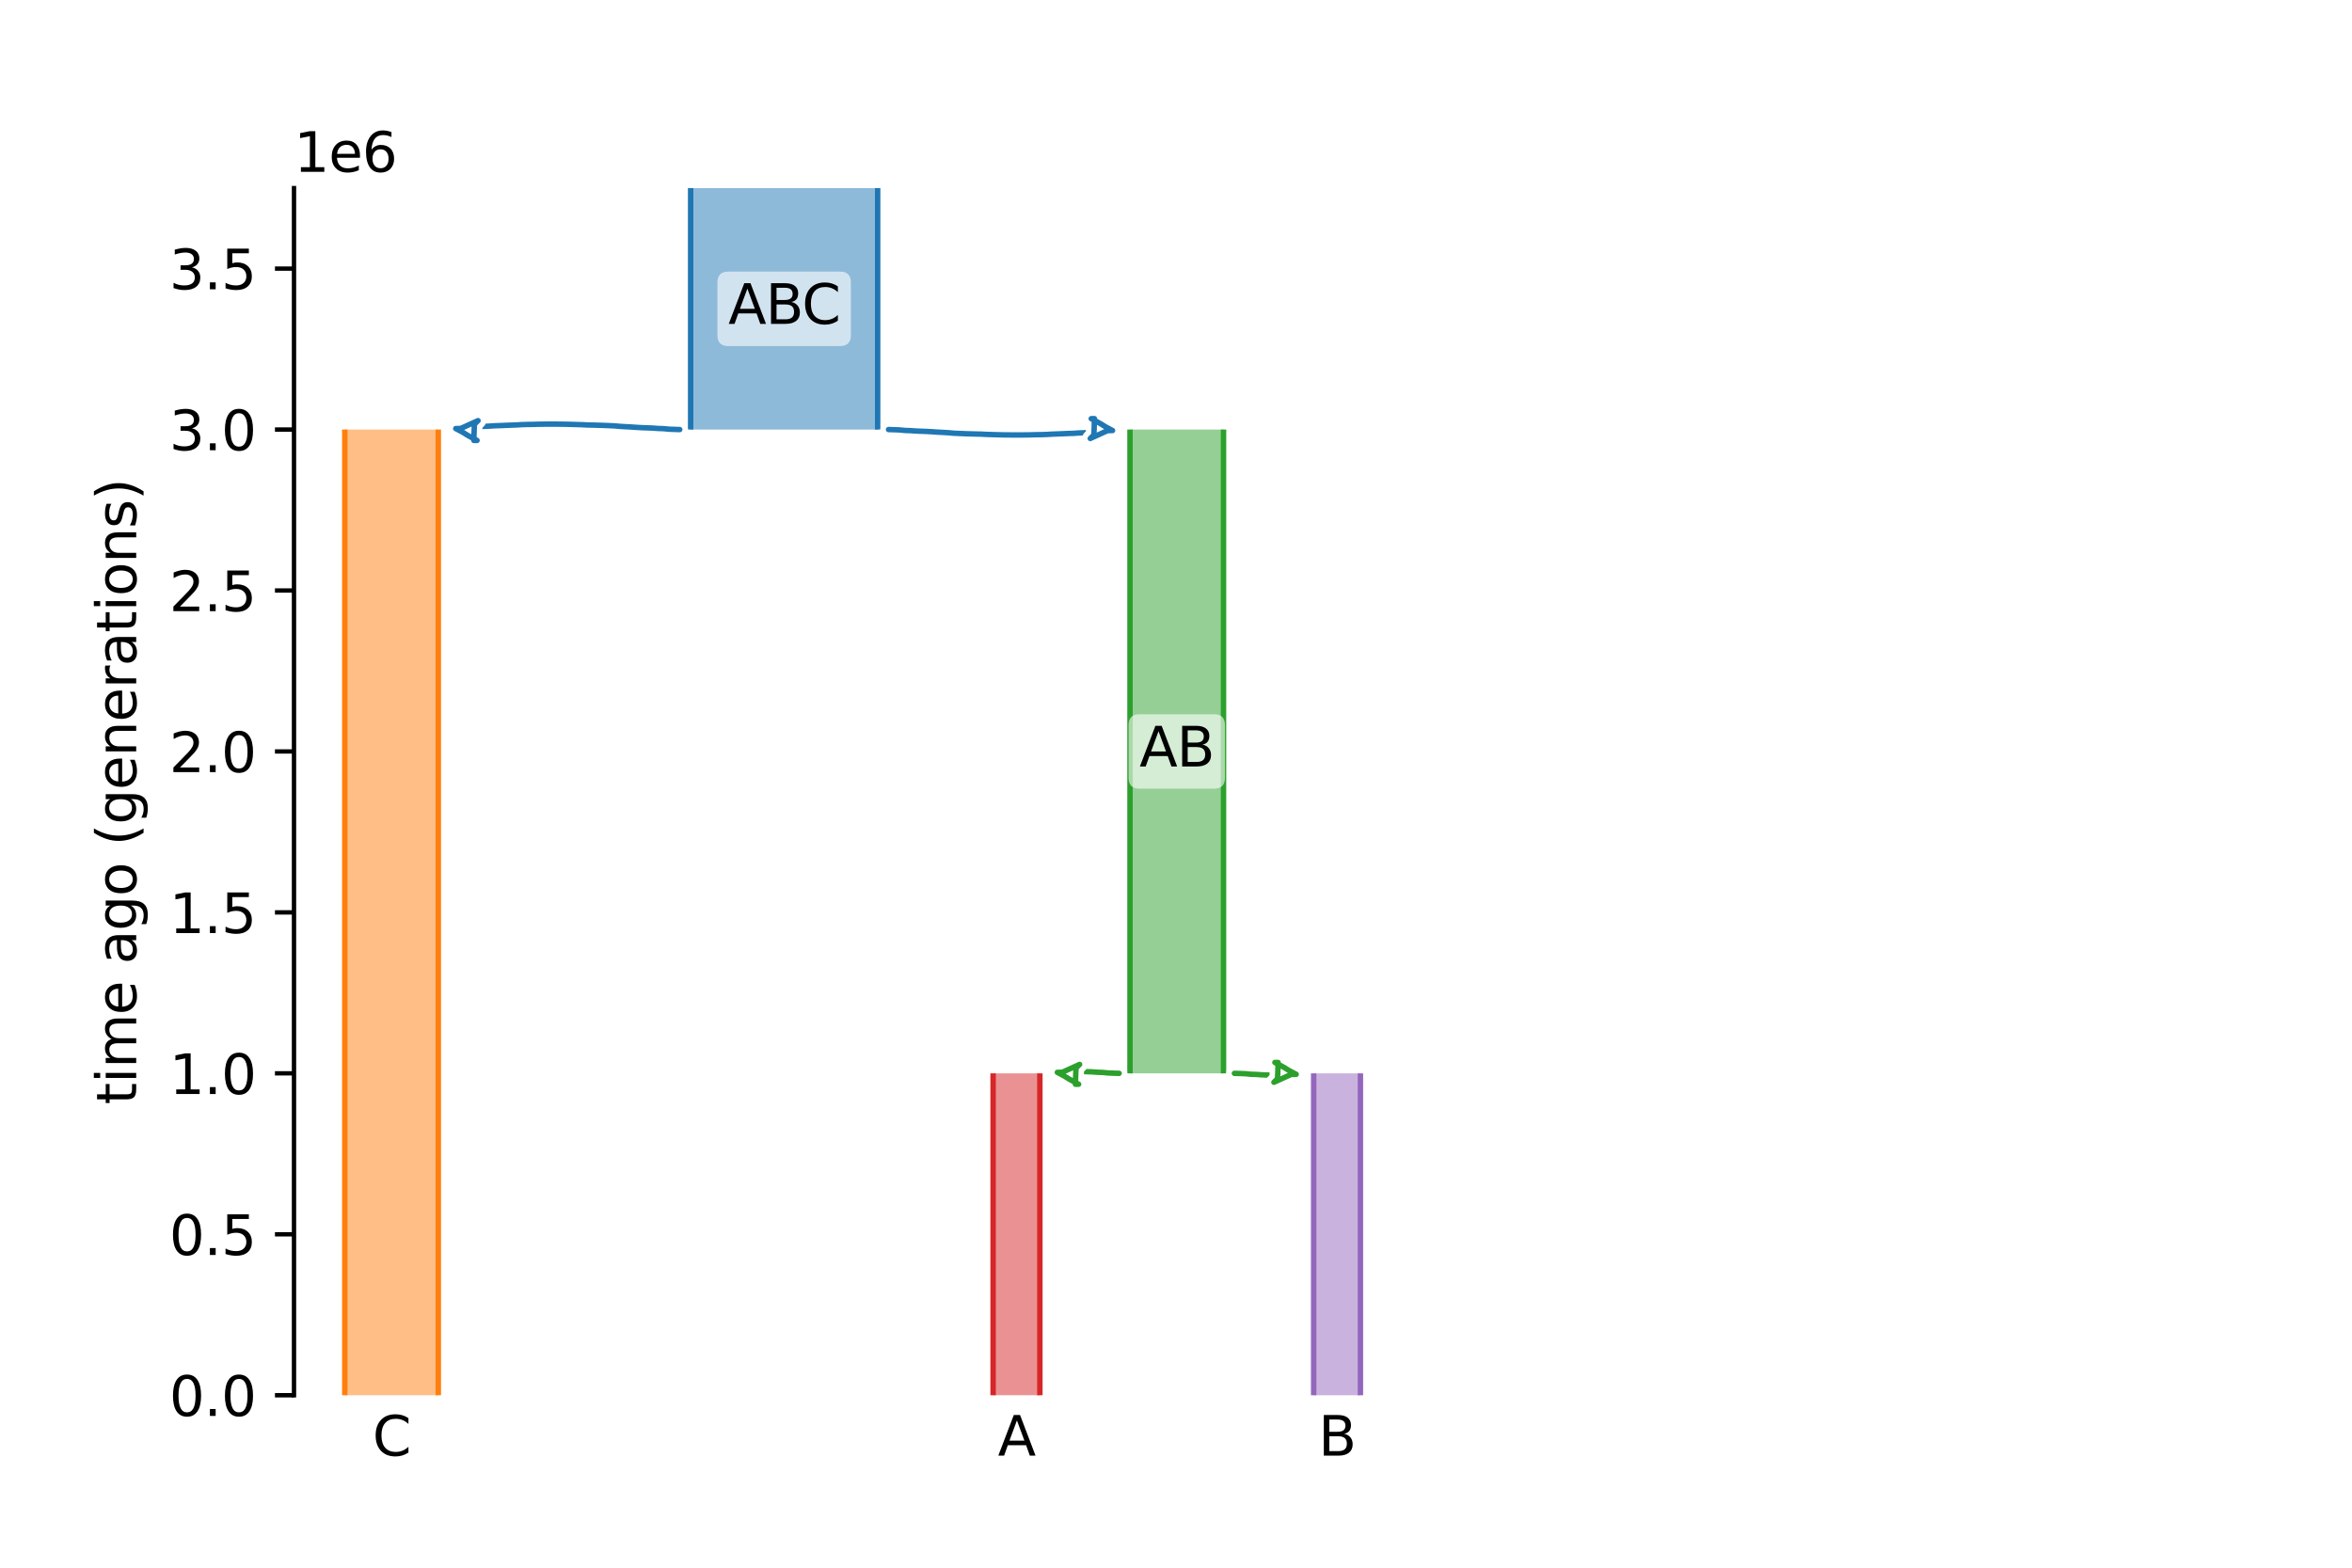 <?xml version="1.0" encoding="utf-8" standalone="no"?>
<!DOCTYPE svg PUBLIC "-//W3C//DTD SVG 1.1//EN"
  "http://www.w3.org/Graphics/SVG/1.1/DTD/svg11.dtd">
<svg xmlns:xlink="http://www.w3.org/1999/xlink" width="432pt" height="288pt" viewBox="0 0 432 288" xmlns="http://www.w3.org/2000/svg" version="1.1">
 <defs>
  <style type="text/css">*{stroke-linejoin: round; stroke-linecap: butt}</style>
 </defs>
 <g id="figure_1">
  <g id="patch_1">
   <path d="M 0 288 
L 432 288 
L 432 0 
L 0 0 
z
" style="fill: #ffffff"/>
  </g>
  <g id="axes_1">
   <g id="patch_2">
    <path d="M 54 256.32 
L 259.2 256.32 
L 259.2 34.56 
L 54 34.56 
z
" style="fill: #ffffff"/>
   </g>
   <g id="patch_3">
    <path d="M 126.852 34.56 
L 126.852 78.912 
M 161.203 34.56 
L 161.203 78.912 
" clip-path="url(#pec7cc913ca)" style="fill: none; stroke: #ffffff; stroke-width: 3; stroke-linejoin: miter"/>
    <path d="M 126.852 34.56 
L 126.852 78.912 
M 161.203 34.56 
L 161.203 78.912 
" clip-path="url(#pec7cc913ca)" style="fill: none; stroke: #1f77b4; stroke-linejoin: miter"/>
   </g>
   <g id="FillBetweenPolyCollection_1">
    <path d="M 161.203 34.56 
L 126.852 34.56 
L 126.852 78.912 
L 161.203 78.912 
L 161.203 78.912 
L 161.203 34.56 
z
" clip-path="url(#pec7cc913ca)" style="fill: #1f77b4; fill-opacity: 0.5"/>
   </g>
   <g id="patch_4">
    <path d="M 63.327 78.912 
L 63.327 256.32 
M 80.503 78.912 
L 80.503 256.32 
" clip-path="url(#pec7cc913ca)" style="fill: none; stroke: #ffffff; stroke-width: 3; stroke-linejoin: miter"/>
    <path d="M 63.327 78.912 
L 63.327 256.32 
M 80.503 78.912 
L 80.503 256.32 
" clip-path="url(#pec7cc913ca)" style="fill: none; stroke: #ff7f0e; stroke-linejoin: miter"/>
   </g>
   <g id="FillBetweenPolyCollection_2">
    <path d="M 80.503 78.912 
L 63.327 78.912 
L 63.327 256.32 
L 80.503 256.32 
L 80.503 256.32 
L 80.503 78.912 
z
" clip-path="url(#pec7cc913ca)" style="fill: #ff7f0e; fill-opacity: 0.5"/>
   </g>
   <g id="patch_5">
    <path d="M 207.553 78.912 
L 207.553 197.184 
M 224.728 78.912 
L 224.728 197.184 
" clip-path="url(#pec7cc913ca)" style="fill: none; stroke: #ffffff; stroke-width: 3; stroke-linejoin: miter"/>
    <path d="M 207.553 78.912 
L 207.553 197.184 
M 224.728 78.912 
L 224.728 197.184 
" clip-path="url(#pec7cc913ca)" style="fill: none; stroke: #2ca02c; stroke-linejoin: miter"/>
   </g>
   <g id="FillBetweenPolyCollection_3">
    <path d="M 224.728 78.912 
L 207.553 78.912 
L 207.553 197.184 
L 224.728 197.184 
L 224.728 197.184 
L 224.728 78.912 
z
" clip-path="url(#pec7cc913ca)" style="fill: #2ca02c; fill-opacity: 0.5"/>
   </g>
   <g id="patch_6">
    <path d="M 182.408 197.184 
L 182.408 256.32 
M 190.996 197.184 
L 190.996 256.32 
" clip-path="url(#pec7cc913ca)" style="fill: none; stroke: #ffffff; stroke-width: 3; stroke-linejoin: miter"/>
    <path d="M 182.408 197.184 
L 182.408 256.32 
M 190.996 197.184 
L 190.996 256.32 
" clip-path="url(#pec7cc913ca)" style="fill: none; stroke: #d62728; stroke-linejoin: miter"/>
   </g>
   <g id="FillBetweenPolyCollection_4">
    <path d="M 190.996 197.184 
L 182.408 197.184 
L 182.408 256.32 
L 190.996 256.32 
L 190.996 256.32 
L 190.996 197.184 
z
" clip-path="url(#pec7cc913ca)" style="fill: #d62728; fill-opacity: 0.5"/>
   </g>
   <g id="patch_7">
    <path d="M 241.285 197.184 
L 241.285 256.32 
M 249.873 197.184 
L 249.873 256.32 
" clip-path="url(#pec7cc913ca)" style="fill: none; stroke: #ffffff; stroke-width: 3; stroke-linejoin: miter"/>
    <path d="M 241.285 197.184 
L 241.285 256.32 
M 249.873 197.184 
L 249.873 256.32 
" clip-path="url(#pec7cc913ca)" style="fill: none; stroke: #9467bd; stroke-linejoin: miter"/>
   </g>
   <g id="FillBetweenPolyCollection_5">
    <path d="M 249.873 197.184 
L 241.285 197.184 
L 241.285 256.32 
L 249.873 256.32 
L 249.873 256.32 
L 249.873 197.184 
z
" clip-path="url(#pec7cc913ca)" style="fill: #9467bd; fill-opacity: 0.5"/>
   </g>
   <g id="matplotlib.axis_1">
    <g id="xtick_1">
     <g id="line2d_1"/>
     <g id="text_1">
      <!-- C -->
      <g transform="translate(68.424 267.418) scale(0.1 -0.1)">
       <defs>
        <path id="DejaVuSans-43" d="M 4122 4306 
L 4122 3641 
Q 3803 3938 3442 4084 
Q 3081 4231 2675 4231 
Q 1875 4231 1450 3742 
Q 1025 3253 1025 2328 
Q 1025 1406 1450 917 
Q 1875 428 2675 428 
Q 3081 428 3442 575 
Q 3803 722 4122 1019 
L 4122 359 
Q 3791 134 3420 21 
Q 3050 -91 2638 -91 
Q 1578 -91 968 557 
Q 359 1206 359 2328 
Q 359 3453 968 4101 
Q 1578 4750 2638 4750 
Q 3056 4750 3426 4639 
Q 3797 4528 4122 4306 
z
" transform="scale(0.016)"/>
       </defs>
       <use xlink:href="#DejaVuSans-43"/>
      </g>
     </g>
    </g>
    <g id="xtick_2">
     <g id="line2d_2"/>
     <g id="text_2">
      <!-- A -->
      <g transform="translate(183.281 267.418) scale(0.1 -0.1)">
       <defs>
        <path id="DejaVuSans-41" d="M 2188 4044 
L 1331 1722 
L 3047 1722 
L 2188 4044 
z
M 1831 4666 
L 2547 4666 
L 4325 0 
L 3669 0 
L 3244 1197 
L 1141 1197 
L 716 0 
L 50 0 
L 1831 4666 
z
" transform="scale(0.016)"/>
       </defs>
       <use xlink:href="#DejaVuSans-41"/>
      </g>
     </g>
    </g>
    <g id="xtick_3">
     <g id="line2d_3"/>
     <g id="text_3">
      <!-- B -->
      <g transform="translate(242.148 267.418) scale(0.1 -0.1)">
       <defs>
        <path id="DejaVuSans-42" d="M 1259 2228 
L 1259 519 
L 2272 519 
Q 2781 519 3026 730 
Q 3272 941 3272 1375 
Q 3272 1813 3026 2020 
Q 2781 2228 2272 2228 
L 1259 2228 
z
M 1259 4147 
L 1259 2741 
L 2194 2741 
Q 2656 2741 2882 2914 
Q 3109 3088 3109 3444 
Q 3109 3797 2882 3972 
Q 2656 4147 2194 4147 
L 1259 4147 
z
M 628 4666 
L 2241 4666 
Q 2963 4666 3353 4366 
Q 3744 4066 3744 3513 
Q 3744 3084 3544 2831 
Q 3344 2578 2956 2516 
Q 3422 2416 3680 2098 
Q 3938 1781 3938 1306 
Q 3938 681 3513 340 
Q 3088 0 2303 0 
L 628 0 
L 628 4666 
z
" transform="scale(0.016)"/>
       </defs>
       <use xlink:href="#DejaVuSans-42"/>
      </g>
     </g>
    </g>
   </g>
   <g id="matplotlib.axis_2">
    <g id="ytick_1">
     <g id="line2d_4">
      <defs>
       <path id="m2183a6de73" d="M 0 0 
L -3.5 0 
" style="stroke: #000000; stroke-width: 0.8"/>
      </defs>
      <g>
       <use xlink:href="#m2183a6de73" x="54" y="256.32" style="stroke: #000000; stroke-width: 0.8"/>
      </g>
     </g>
     <g id="text_4">
      <!-- 0.0 -->
      <g transform="translate(31.097 260.119) scale(0.1 -0.1)">
       <defs>
        <path id="DejaVuSans-30" d="M 2034 4250 
Q 1547 4250 1301 3770 
Q 1056 3291 1056 2328 
Q 1056 1369 1301 889 
Q 1547 409 2034 409 
Q 2525 409 2770 889 
Q 3016 1369 3016 2328 
Q 3016 3291 2770 3770 
Q 2525 4250 2034 4250 
z
M 2034 4750 
Q 2819 4750 3233 4129 
Q 3647 3509 3647 2328 
Q 3647 1150 3233 529 
Q 2819 -91 2034 -91 
Q 1250 -91 836 529 
Q 422 1150 422 2328 
Q 422 3509 836 4129 
Q 1250 4750 2034 4750 
z
" transform="scale(0.016)"/>
        <path id="DejaVuSans-2e" d="M 684 794 
L 1344 794 
L 1344 0 
L 684 0 
L 684 794 
z
" transform="scale(0.016)"/>
       </defs>
       <use xlink:href="#DejaVuSans-30"/>
       <use xlink:href="#DejaVuSans-2e" transform="translate(63.623 0)"/>
       <use xlink:href="#DejaVuSans-30" transform="translate(95.41 0)"/>
      </g>
     </g>
    </g>
    <g id="ytick_2">
     <g id="line2d_5">
      <g>
       <use xlink:href="#m2183a6de73" x="54" y="226.752" style="stroke: #000000; stroke-width: 0.8"/>
      </g>
     </g>
     <g id="text_5">
      <!-- 0.5 -->
      <g transform="translate(31.097 230.551) scale(0.1 -0.1)">
       <defs>
        <path id="DejaVuSans-35" d="M 691 4666 
L 3169 4666 
L 3169 4134 
L 1269 4134 
L 1269 2991 
Q 1406 3038 1543 3061 
Q 1681 3084 1819 3084 
Q 2600 3084 3056 2656 
Q 3513 2228 3513 1497 
Q 3513 744 3044 326 
Q 2575 -91 1722 -91 
Q 1428 -91 1123 -41 
Q 819 9 494 109 
L 494 744 
Q 775 591 1075 516 
Q 1375 441 1709 441 
Q 2250 441 2565 725 
Q 2881 1009 2881 1497 
Q 2881 1984 2565 2268 
Q 2250 2553 1709 2553 
Q 1456 2553 1204 2497 
Q 953 2441 691 2322 
L 691 4666 
z
" transform="scale(0.016)"/>
       </defs>
       <use xlink:href="#DejaVuSans-30"/>
       <use xlink:href="#DejaVuSans-2e" transform="translate(63.623 0)"/>
       <use xlink:href="#DejaVuSans-35" transform="translate(95.41 0)"/>
      </g>
     </g>
    </g>
    <g id="ytick_3">
     <g id="line2d_6">
      <g>
       <use xlink:href="#m2183a6de73" x="54" y="197.184" style="stroke: #000000; stroke-width: 0.8"/>
      </g>
     </g>
     <g id="text_6">
      <!-- 1.0 -->
      <g transform="translate(31.097 200.983) scale(0.1 -0.1)">
       <defs>
        <path id="DejaVuSans-31" d="M 794 531 
L 1825 531 
L 1825 4091 
L 703 3866 
L 703 4441 
L 1819 4666 
L 2450 4666 
L 2450 531 
L 3481 531 
L 3481 0 
L 794 0 
L 794 531 
z
" transform="scale(0.016)"/>
       </defs>
       <use xlink:href="#DejaVuSans-31"/>
       <use xlink:href="#DejaVuSans-2e" transform="translate(63.623 0)"/>
       <use xlink:href="#DejaVuSans-30" transform="translate(95.41 0)"/>
      </g>
     </g>
    </g>
    <g id="ytick_4">
     <g id="line2d_7">
      <g>
       <use xlink:href="#m2183a6de73" x="54" y="167.616" style="stroke: #000000; stroke-width: 0.8"/>
      </g>
     </g>
     <g id="text_7">
      <!-- 1.5 -->
      <g transform="translate(31.097 171.415) scale(0.1 -0.1)">
       <use xlink:href="#DejaVuSans-31"/>
       <use xlink:href="#DejaVuSans-2e" transform="translate(63.623 0)"/>
       <use xlink:href="#DejaVuSans-35" transform="translate(95.41 0)"/>
      </g>
     </g>
    </g>
    <g id="ytick_5">
     <g id="line2d_8">
      <g>
       <use xlink:href="#m2183a6de73" x="54" y="138.048" style="stroke: #000000; stroke-width: 0.8"/>
      </g>
     </g>
     <g id="text_8">
      <!-- 2.0 -->
      <g transform="translate(31.097 141.847) scale(0.1 -0.1)">
       <defs>
        <path id="DejaVuSans-32" d="M 1228 531 
L 3431 531 
L 3431 0 
L 469 0 
L 469 531 
Q 828 903 1448 1529 
Q 2069 2156 2228 2338 
Q 2531 2678 2651 2914 
Q 2772 3150 2772 3378 
Q 2772 3750 2511 3984 
Q 2250 4219 1831 4219 
Q 1534 4219 1204 4116 
Q 875 4013 500 3803 
L 500 4441 
Q 881 4594 1212 4672 
Q 1544 4750 1819 4750 
Q 2544 4750 2975 4387 
Q 3406 4025 3406 3419 
Q 3406 3131 3298 2873 
Q 3191 2616 2906 2266 
Q 2828 2175 2409 1742 
Q 1991 1309 1228 531 
z
" transform="scale(0.016)"/>
       </defs>
       <use xlink:href="#DejaVuSans-32"/>
       <use xlink:href="#DejaVuSans-2e" transform="translate(63.623 0)"/>
       <use xlink:href="#DejaVuSans-30" transform="translate(95.41 0)"/>
      </g>
     </g>
    </g>
    <g id="ytick_6">
     <g id="line2d_9">
      <g>
       <use xlink:href="#m2183a6de73" x="54" y="108.48" style="stroke: #000000; stroke-width: 0.8"/>
      </g>
     </g>
     <g id="text_9">
      <!-- 2.5 -->
      <g transform="translate(31.097 112.279) scale(0.1 -0.1)">
       <use xlink:href="#DejaVuSans-32"/>
       <use xlink:href="#DejaVuSans-2e" transform="translate(63.623 0)"/>
       <use xlink:href="#DejaVuSans-35" transform="translate(95.41 0)"/>
      </g>
     </g>
    </g>
    <g id="ytick_7">
     <g id="line2d_10">
      <g>
       <use xlink:href="#m2183a6de73" x="54" y="78.912" style="stroke: #000000; stroke-width: 0.8"/>
      </g>
     </g>
     <g id="text_10">
      <!-- 3.0 -->
      <g transform="translate(31.097 82.711) scale(0.1 -0.1)">
       <defs>
        <path id="DejaVuSans-33" d="M 2597 2516 
Q 3050 2419 3304 2112 
Q 3559 1806 3559 1356 
Q 3559 666 3084 287 
Q 2609 -91 1734 -91 
Q 1441 -91 1130 -33 
Q 819 25 488 141 
L 488 750 
Q 750 597 1062 519 
Q 1375 441 1716 441 
Q 2309 441 2620 675 
Q 2931 909 2931 1356 
Q 2931 1769 2642 2001 
Q 2353 2234 1838 2234 
L 1294 2234 
L 1294 2753 
L 1863 2753 
Q 2328 2753 2575 2939 
Q 2822 3125 2822 3475 
Q 2822 3834 2567 4026 
Q 2313 4219 1838 4219 
Q 1578 4219 1281 4162 
Q 984 4106 628 3988 
L 628 4550 
Q 988 4650 1302 4700 
Q 1616 4750 1894 4750 
Q 2613 4750 3031 4423 
Q 3450 4097 3450 3541 
Q 3450 3153 3228 2886 
Q 3006 2619 2597 2516 
z
" transform="scale(0.016)"/>
       </defs>
       <use xlink:href="#DejaVuSans-33"/>
       <use xlink:href="#DejaVuSans-2e" transform="translate(63.623 0)"/>
       <use xlink:href="#DejaVuSans-30" transform="translate(95.41 0)"/>
      </g>
     </g>
    </g>
    <g id="ytick_8">
     <g id="line2d_11">
      <g>
       <use xlink:href="#m2183a6de73" x="54" y="49.344" style="stroke: #000000; stroke-width: 0.8"/>
      </g>
     </g>
     <g id="text_11">
      <!-- 3.5 -->
      <g transform="translate(31.097 53.143) scale(0.1 -0.1)">
       <use xlink:href="#DejaVuSans-33"/>
       <use xlink:href="#DejaVuSans-2e" transform="translate(63.623 0)"/>
       <use xlink:href="#DejaVuSans-35" transform="translate(95.41 0)"/>
      </g>
     </g>
    </g>
    <g id="text_12">
     <!-- time ago (generations) -->
     <g transform="translate(25.017 202.911) rotate(-90) scale(0.1 -0.1)">
      <defs>
       <path id="DejaVuSans-74" d="M 1172 4494 
L 1172 3500 
L 2356 3500 
L 2356 3053 
L 1172 3053 
L 1172 1153 
Q 1172 725 1289 603 
Q 1406 481 1766 481 
L 2356 481 
L 2356 0 
L 1766 0 
Q 1100 0 847 248 
Q 594 497 594 1153 
L 594 3053 
L 172 3053 
L 172 3500 
L 594 3500 
L 594 4494 
L 1172 4494 
z
" transform="scale(0.016)"/>
       <path id="DejaVuSans-69" d="M 603 3500 
L 1178 3500 
L 1178 0 
L 603 0 
L 603 3500 
z
M 603 4863 
L 1178 4863 
L 1178 4134 
L 603 4134 
L 603 4863 
z
" transform="scale(0.016)"/>
       <path id="DejaVuSans-6d" d="M 3328 2828 
Q 3544 3216 3844 3400 
Q 4144 3584 4550 3584 
Q 5097 3584 5394 3201 
Q 5691 2819 5691 2113 
L 5691 0 
L 5113 0 
L 5113 2094 
Q 5113 2597 4934 2840 
Q 4756 3084 4391 3084 
Q 3944 3084 3684 2787 
Q 3425 2491 3425 1978 
L 3425 0 
L 2847 0 
L 2847 2094 
Q 2847 2600 2669 2842 
Q 2491 3084 2119 3084 
Q 1678 3084 1418 2786 
Q 1159 2488 1159 1978 
L 1159 0 
L 581 0 
L 581 3500 
L 1159 3500 
L 1159 2956 
Q 1356 3278 1631 3431 
Q 1906 3584 2284 3584 
Q 2666 3584 2933 3390 
Q 3200 3197 3328 2828 
z
" transform="scale(0.016)"/>
       <path id="DejaVuSans-65" d="M 3597 1894 
L 3597 1613 
L 953 1613 
Q 991 1019 1311 708 
Q 1631 397 2203 397 
Q 2534 397 2845 478 
Q 3156 559 3463 722 
L 3463 178 
Q 3153 47 2828 -22 
Q 2503 -91 2169 -91 
Q 1331 -91 842 396 
Q 353 884 353 1716 
Q 353 2575 817 3079 
Q 1281 3584 2069 3584 
Q 2775 3584 3186 3129 
Q 3597 2675 3597 1894 
z
M 3022 2063 
Q 3016 2534 2758 2815 
Q 2500 3097 2075 3097 
Q 1594 3097 1305 2825 
Q 1016 2553 972 2059 
L 3022 2063 
z
" transform="scale(0.016)"/>
       <path id="DejaVuSans-20" transform="scale(0.016)"/>
       <path id="DejaVuSans-61" d="M 2194 1759 
Q 1497 1759 1228 1600 
Q 959 1441 959 1056 
Q 959 750 1161 570 
Q 1363 391 1709 391 
Q 2188 391 2477 730 
Q 2766 1069 2766 1631 
L 2766 1759 
L 2194 1759 
z
M 3341 1997 
L 3341 0 
L 2766 0 
L 2766 531 
Q 2569 213 2275 61 
Q 1981 -91 1556 -91 
Q 1019 -91 701 211 
Q 384 513 384 1019 
Q 384 1609 779 1909 
Q 1175 2209 1959 2209 
L 2766 2209 
L 2766 2266 
Q 2766 2663 2505 2880 
Q 2244 3097 1772 3097 
Q 1472 3097 1187 3025 
Q 903 2953 641 2809 
L 641 3341 
Q 956 3463 1253 3523 
Q 1550 3584 1831 3584 
Q 2591 3584 2966 3190 
Q 3341 2797 3341 1997 
z
" transform="scale(0.016)"/>
       <path id="DejaVuSans-67" d="M 2906 1791 
Q 2906 2416 2648 2759 
Q 2391 3103 1925 3103 
Q 1463 3103 1205 2759 
Q 947 2416 947 1791 
Q 947 1169 1205 825 
Q 1463 481 1925 481 
Q 2391 481 2648 825 
Q 2906 1169 2906 1791 
z
M 3481 434 
Q 3481 -459 3084 -895 
Q 2688 -1331 1869 -1331 
Q 1566 -1331 1297 -1286 
Q 1028 -1241 775 -1147 
L 775 -588 
Q 1028 -725 1275 -790 
Q 1522 -856 1778 -856 
Q 2344 -856 2625 -561 
Q 2906 -266 2906 331 
L 2906 616 
Q 2728 306 2450 153 
Q 2172 0 1784 0 
Q 1141 0 747 490 
Q 353 981 353 1791 
Q 353 2603 747 3093 
Q 1141 3584 1784 3584 
Q 2172 3584 2450 3431 
Q 2728 3278 2906 2969 
L 2906 3500 
L 3481 3500 
L 3481 434 
z
" transform="scale(0.016)"/>
       <path id="DejaVuSans-6f" d="M 1959 3097 
Q 1497 3097 1228 2736 
Q 959 2375 959 1747 
Q 959 1119 1226 758 
Q 1494 397 1959 397 
Q 2419 397 2687 759 
Q 2956 1122 2956 1747 
Q 2956 2369 2687 2733 
Q 2419 3097 1959 3097 
z
M 1959 3584 
Q 2709 3584 3137 3096 
Q 3566 2609 3566 1747 
Q 3566 888 3137 398 
Q 2709 -91 1959 -91 
Q 1206 -91 779 398 
Q 353 888 353 1747 
Q 353 2609 779 3096 
Q 1206 3584 1959 3584 
z
" transform="scale(0.016)"/>
       <path id="DejaVuSans-28" d="M 1984 4856 
Q 1566 4138 1362 3434 
Q 1159 2731 1159 2009 
Q 1159 1288 1364 580 
Q 1569 -128 1984 -844 
L 1484 -844 
Q 1016 -109 783 600 
Q 550 1309 550 2009 
Q 550 2706 781 3412 
Q 1013 4119 1484 4856 
L 1984 4856 
z
" transform="scale(0.016)"/>
       <path id="DejaVuSans-6e" d="M 3513 2113 
L 3513 0 
L 2938 0 
L 2938 2094 
Q 2938 2591 2744 2837 
Q 2550 3084 2163 3084 
Q 1697 3084 1428 2787 
Q 1159 2491 1159 1978 
L 1159 0 
L 581 0 
L 581 3500 
L 1159 3500 
L 1159 2956 
Q 1366 3272 1645 3428 
Q 1925 3584 2291 3584 
Q 2894 3584 3203 3211 
Q 3513 2838 3513 2113 
z
" transform="scale(0.016)"/>
       <path id="DejaVuSans-72" d="M 2631 2963 
Q 2534 3019 2420 3045 
Q 2306 3072 2169 3072 
Q 1681 3072 1420 2755 
Q 1159 2438 1159 1844 
L 1159 0 
L 581 0 
L 581 3500 
L 1159 3500 
L 1159 2956 
Q 1341 3275 1631 3429 
Q 1922 3584 2338 3584 
Q 2397 3584 2469 3576 
Q 2541 3569 2628 3553 
L 2631 2963 
z
" transform="scale(0.016)"/>
       <path id="DejaVuSans-73" d="M 2834 3397 
L 2834 2853 
Q 2591 2978 2328 3040 
Q 2066 3103 1784 3103 
Q 1356 3103 1142 2972 
Q 928 2841 928 2578 
Q 928 2378 1081 2264 
Q 1234 2150 1697 2047 
L 1894 2003 
Q 2506 1872 2764 1633 
Q 3022 1394 3022 966 
Q 3022 478 2636 193 
Q 2250 -91 1575 -91 
Q 1294 -91 989 -36 
Q 684 19 347 128 
L 347 722 
Q 666 556 975 473 
Q 1284 391 1588 391 
Q 1994 391 2212 530 
Q 2431 669 2431 922 
Q 2431 1156 2273 1281 
Q 2116 1406 1581 1522 
L 1381 1569 
Q 847 1681 609 1914 
Q 372 2147 372 2553 
Q 372 3047 722 3315 
Q 1072 3584 1716 3584 
Q 2034 3584 2315 3537 
Q 2597 3491 2834 3397 
z
" transform="scale(0.016)"/>
       <path id="DejaVuSans-29" d="M 513 4856 
L 1013 4856 
Q 1481 4119 1714 3412 
Q 1947 2706 1947 2009 
Q 1947 1309 1714 600 
Q 1481 -109 1013 -844 
L 513 -844 
Q 928 -128 1133 580 
Q 1338 1288 1338 2009 
Q 1338 2731 1133 3434 
Q 928 4138 513 4856 
z
" transform="scale(0.016)"/>
      </defs>
      <use xlink:href="#DejaVuSans-74"/>
      <use xlink:href="#DejaVuSans-69" transform="translate(39.209 0)"/>
      <use xlink:href="#DejaVuSans-6d" transform="translate(66.992 0)"/>
      <use xlink:href="#DejaVuSans-65" transform="translate(164.404 0)"/>
      <use xlink:href="#DejaVuSans-20" transform="translate(225.928 0)"/>
      <use xlink:href="#DejaVuSans-61" transform="translate(257.715 0)"/>
      <use xlink:href="#DejaVuSans-67" transform="translate(318.994 0)"/>
      <use xlink:href="#DejaVuSans-6f" transform="translate(382.471 0)"/>
      <use xlink:href="#DejaVuSans-20" transform="translate(443.652 0)"/>
      <use xlink:href="#DejaVuSans-28" transform="translate(475.439 0)"/>
      <use xlink:href="#DejaVuSans-67" transform="translate(514.453 0)"/>
      <use xlink:href="#DejaVuSans-65" transform="translate(577.93 0)"/>
      <use xlink:href="#DejaVuSans-6e" transform="translate(639.453 0)"/>
      <use xlink:href="#DejaVuSans-65" transform="translate(702.832 0)"/>
      <use xlink:href="#DejaVuSans-72" transform="translate(764.355 0)"/>
      <use xlink:href="#DejaVuSans-61" transform="translate(805.469 0)"/>
      <use xlink:href="#DejaVuSans-74" transform="translate(866.748 0)"/>
      <use xlink:href="#DejaVuSans-69" transform="translate(905.957 0)"/>
      <use xlink:href="#DejaVuSans-6f" transform="translate(933.74 0)"/>
      <use xlink:href="#DejaVuSans-6e" transform="translate(994.922 0)"/>
      <use xlink:href="#DejaVuSans-73" transform="translate(1058.301 0)"/>
      <use xlink:href="#DejaVuSans-29" transform="translate(1110.4 0)"/>
     </g>
    </g>
    <g id="text_13">
     <!-- 1e6 -->
     <g transform="translate(54 31.56) scale(0.1 -0.1)">
      <defs>
       <path id="DejaVuSans-36" d="M 2113 2584 
Q 1688 2584 1439 2293 
Q 1191 2003 1191 1497 
Q 1191 994 1439 701 
Q 1688 409 2113 409 
Q 2538 409 2786 701 
Q 3034 994 3034 1497 
Q 3034 2003 2786 2293 
Q 2538 2584 2113 2584 
z
M 3366 4563 
L 3366 3988 
Q 3128 4100 2886 4159 
Q 2644 4219 2406 4219 
Q 1781 4219 1451 3797 
Q 1122 3375 1075 2522 
Q 1259 2794 1537 2939 
Q 1816 3084 2150 3084 
Q 2853 3084 3261 2657 
Q 3669 2231 3669 1497 
Q 3669 778 3244 343 
Q 2819 -91 2113 -91 
Q 1303 -91 875 529 
Q 447 1150 447 2328 
Q 447 3434 972 4092 
Q 1497 4750 2381 4750 
Q 2619 4750 2861 4703 
Q 3103 4656 3366 4563 
z
" transform="scale(0.016)"/>
      </defs>
      <use xlink:href="#DejaVuSans-31"/>
      <use xlink:href="#DejaVuSans-65" transform="translate(63.623 0)"/>
      <use xlink:href="#DejaVuSans-36" transform="translate(125.146 0)"/>
     </g>
    </g>
   </g>
   <g id="patch_8">
    <path d="M 124.852 78.912 
L 123.852 78.881 
L 122.852 78.844 
L 121.852 78.746 
L 120.852 78.713 
L 119.852 78.64 
L 118.852 78.601 
L 117.852 78.566 
L 116.852 78.508 
L 115.852 78.438 
L 114.852 78.386 
L 113.852 78.327 
L 112.852 78.238 
L 111.852 78.192 
L 110.852 78.15 
L 109.852 78.119 
L 108.852 78.093 
L 107.852 78.072 
L 106.852 78.018 
L 105.852 77.99 
L 104.852 77.96 
L 103.852 77.935 
L 102.852 77.924 
L 101.852 77.913 
L 100.852 77.914 
L 99.852 77.923 
L 98.852 77.935 
L 97.852 77.966 
L 96.852 77.977 
L 95.852 78.007 
L 94.852 78.067 
L 93.852 78.104 
L 92.852 78.143 
L 91.852 78.186 
L 90.852 78.218 
L 89.852 78.286 
L 88.852 78.325 
L 87.852 78.368 
L 86.852 78.438 
L 85.852 78.475 
L 84.852 78.533 
L 83.621 78.644 
" clip-path="url(#pec7cc913ca)" style="fill: none; stroke: #ffffff; stroke-width: 3; stroke-linecap: round"/>
    <path d="M 124.852 78.912 
L 123.852 78.881 
L 122.852 78.844 
L 121.852 78.746 
L 120.852 78.713 
L 119.852 78.64 
L 118.852 78.601 
L 117.852 78.566 
L 116.852 78.508 
L 115.852 78.438 
L 114.852 78.386 
L 113.852 78.327 
L 112.852 78.238 
L 111.852 78.192 
L 110.852 78.15 
L 109.852 78.119 
L 108.852 78.093 
L 107.852 78.072 
L 106.852 78.018 
L 105.852 77.99 
L 104.852 77.96 
L 103.852 77.935 
L 102.852 77.924 
L 101.852 77.913 
L 100.852 77.914 
L 99.852 77.923 
L 98.852 77.935 
L 97.852 77.966 
L 96.852 77.977 
L 95.852 78.007 
L 94.852 78.067 
L 93.852 78.104 
L 92.852 78.143 
L 91.852 78.186 
L 90.852 78.218 
L 89.852 78.286 
L 88.852 78.325 
L 87.852 78.368 
L 86.852 78.438 
L 85.852 78.475 
L 84.852 78.533 
L 83.621 78.644 
" clip-path="url(#pec7cc913ca)" style="fill: none; stroke: #1f77b4; stroke-linecap: round"/>
    <path d="M 87.621 80.912 
L 86.741 80.437 
L 85.863 79.956 
L 85.012 79.422 
L 83.71 78.734 
L 84.637 78.708 
L 85.549 78.296 
L 86.459 77.88 
L 87.802 77.273 
L 87.147 77.912 
L 87.095 78.912 
L 87.036 80.912 
z
" clip-path="url(#pec7cc913ca)" style="fill: #ffffff; stroke: #ffffff; stroke-width: 3; stroke-linecap: round"/>
    <path d="M 87.621 80.912 
L 86.741 80.437 
L 85.863 79.956 
L 85.012 79.422 
L 83.71 78.734 
L 84.637 78.708 
L 85.549 78.296 
L 86.459 77.88 
L 87.802 77.273 
L 87.147 77.912 
L 87.095 78.912 
L 87.036 80.912 
z
" clip-path="url(#pec7cc913ca)" style="fill: #ffffff; stroke: #1f77b4; stroke-linecap: round"/>
   </g>
   <g id="patch_9">
    <path d="M 163.203 78.912 
L 164.203 78.943 
L 165.203 78.98 
L 166.203 79.078 
L 167.203 79.111 
L 168.203 79.184 
L 169.203 79.223 
L 170.203 79.258 
L 171.203 79.316 
L 172.203 79.386 
L 173.203 79.438 
L 174.203 79.497 
L 175.203 79.586 
L 176.203 79.632 
L 177.203 79.674 
L 178.203 79.705 
L 179.203 79.731 
L 180.203 79.752 
L 181.203 79.806 
L 182.203 79.834 
L 183.203 79.864 
L 184.203 79.889 
L 185.203 79.9 
L 186.203 79.911 
L 187.203 79.91 
L 188.203 79.901 
L 189.203 79.889 
L 190.203 79.858 
L 191.203 79.847 
L 192.203 79.817 
L 193.203 79.757 
L 194.203 79.72 
L 195.203 79.681 
L 196.203 79.638 
L 197.203 79.606 
L 198.203 79.538 
L 199.203 79.499 
L 200.203 79.456 
L 201.203 79.386 
L 202.203 79.349 
L 203.203 79.291 
L 204.434 79.18 
" clip-path="url(#pec7cc913ca)" style="fill: none; stroke: #ffffff; stroke-width: 3; stroke-linecap: round"/>
    <path d="M 163.203 78.912 
L 164.203 78.943 
L 165.203 78.98 
L 166.203 79.078 
L 167.203 79.111 
L 168.203 79.184 
L 169.203 79.223 
L 170.203 79.258 
L 171.203 79.316 
L 172.203 79.386 
L 173.203 79.438 
L 174.203 79.497 
L 175.203 79.586 
L 176.203 79.632 
L 177.203 79.674 
L 178.203 79.705 
L 179.203 79.731 
L 180.203 79.752 
L 181.203 79.806 
L 182.203 79.834 
L 183.203 79.864 
L 184.203 79.889 
L 185.203 79.9 
L 186.203 79.911 
L 187.203 79.91 
L 188.203 79.901 
L 189.203 79.889 
L 190.203 79.858 
L 191.203 79.847 
L 192.203 79.817 
L 193.203 79.757 
L 194.203 79.72 
L 195.203 79.681 
L 196.203 79.638 
L 197.203 79.606 
L 198.203 79.538 
L 199.203 79.499 
L 200.203 79.456 
L 201.203 79.386 
L 202.203 79.349 
L 203.203 79.291 
L 204.434 79.18 
" clip-path="url(#pec7cc913ca)" style="fill: none; stroke: #1f77b4; stroke-linecap: round"/>
    <path d="M 200.434 76.912 
L 201.315 77.387 
L 202.192 77.868 
L 203.043 78.402 
L 204.345 79.09 
L 203.418 79.116 
L 202.506 79.528 
L 201.596 79.944 
L 200.254 80.551 
L 200.908 79.912 
L 200.96 78.912 
L 201.019 76.912 
z
" clip-path="url(#pec7cc913ca)" style="fill: #ffffff; stroke: #ffffff; stroke-width: 3; stroke-linecap: round"/>
    <path d="M 200.434 76.912 
L 201.315 77.387 
L 202.192 77.868 
L 203.043 78.402 
L 204.345 79.09 
L 203.418 79.116 
L 202.506 79.528 
L 201.596 79.944 
L 200.254 80.551 
L 200.908 79.912 
L 200.96 78.912 
L 201.019 76.912 
z
" clip-path="url(#pec7cc913ca)" style="fill: #ffffff; stroke: #1f77b4; stroke-linecap: round"/>
   </g>
   <g id="patch_10">
    <path d="M 205.552 197.184 
L 204.552 197.153 
L 203.552 197.116 
L 202.552 197.018 
L 201.552 196.985 
L 200.552 196.912 
L 199.552 196.873 
L 198.552 196.838 
L 197.552 196.78 
L 196.552 196.71 
L 195.552 196.658 
L 194.114 196.599 
" clip-path="url(#pec7cc913ca)" style="fill: none; stroke: #ffffff; stroke-width: 3; stroke-linecap: round"/>
    <path d="M 205.552 197.184 
L 204.552 197.153 
L 203.552 197.116 
L 202.552 197.018 
L 201.552 196.985 
L 200.552 196.912 
L 199.552 196.873 
L 198.552 196.838 
L 197.552 196.78 
L 196.552 196.71 
L 195.552 196.658 
L 194.114 196.599 
" clip-path="url(#pec7cc913ca)" style="fill: none; stroke: #2ca02c; stroke-linecap: round"/>
    <path d="M 198.114 199.184 
L 197.234 198.709 
L 196.356 198.228 
L 195.505 197.694 
L 194.203 197.006 
L 195.131 196.98 
L 196.042 196.568 
L 196.952 196.152 
L 198.295 195.545 
L 197.64 196.184 
L 197.588 197.184 
L 197.529 199.184 
z
" clip-path="url(#pec7cc913ca)" style="fill: #ffffff; stroke: #ffffff; stroke-width: 3; stroke-linecap: round"/>
    <path d="M 198.114 199.184 
L 197.234 198.709 
L 196.356 198.228 
L 195.505 197.694 
L 194.203 197.006 
L 195.131 196.98 
L 196.042 196.568 
L 196.952 196.152 
L 198.295 195.545 
L 197.64 196.184 
L 197.588 197.184 
L 197.529 199.184 
z
" clip-path="url(#pec7cc913ca)" style="fill: #ffffff; stroke: #2ca02c; stroke-linecap: round"/>
   </g>
   <g id="patch_11">
    <path d="M 226.729 197.184 
L 227.729 197.215 
L 228.729 197.252 
L 229.729 197.35 
L 230.729 197.383 
L 231.729 197.456 
L 232.729 197.495 
L 233.729 197.53 
L 234.729 197.588 
L 235.729 197.658 
L 236.729 197.71 
L 238.166 197.769 
" clip-path="url(#pec7cc913ca)" style="fill: none; stroke: #ffffff; stroke-width: 3; stroke-linecap: round"/>
    <path d="M 226.729 197.184 
L 227.729 197.215 
L 228.729 197.252 
L 229.729 197.35 
L 230.729 197.383 
L 231.729 197.456 
L 232.729 197.495 
L 233.729 197.53 
L 234.729 197.588 
L 235.729 197.658 
L 236.729 197.71 
L 238.166 197.769 
" clip-path="url(#pec7cc913ca)" style="fill: none; stroke: #2ca02c; stroke-linecap: round"/>
    <path d="M 234.166 195.184 
L 235.047 195.659 
L 235.924 196.14 
L 236.775 196.674 
L 238.077 197.362 
L 237.15 197.388 
L 236.238 197.8 
L 235.328 198.216 
L 233.986 198.823 
L 234.64 198.184 
L 234.692 197.184 
L 234.752 195.184 
z
" clip-path="url(#pec7cc913ca)" style="fill: #ffffff; stroke: #ffffff; stroke-width: 3; stroke-linecap: round"/>
    <path d="M 234.166 195.184 
L 235.047 195.659 
L 235.924 196.14 
L 236.775 196.674 
L 238.077 197.362 
L 237.15 197.388 
L 236.238 197.8 
L 235.328 198.216 
L 233.986 198.823 
L 234.64 198.184 
L 234.692 197.184 
L 234.752 195.184 
z
" clip-path="url(#pec7cc913ca)" style="fill: #ffffff; stroke: #2ca02c; stroke-linecap: round"/>
   </g>
   <g id="patch_12">
    <path d="M 54 256.32 
L 54 34.56 
" style="fill: none; stroke: #000000; stroke-width: 0.8; stroke-linejoin: miter; stroke-linecap: square"/>
   </g>
   <g id="text_14">
    <g id="patch_13">
     <path d="M 133.773 63.575 
L 154.282 63.575 
Q 156.282 63.575 156.282 61.575 
L 156.282 51.897 
Q 156.282 49.897 154.282 49.897 
L 133.773 49.897 
Q 131.773 49.897 131.773 51.897 
L 131.773 61.575 
Q 131.773 63.575 133.773 63.575 
z
" style="fill: #ffffff; opacity: 0.6"/>
    </g>
    <!-- ABC -->
    <g transform="translate(133.773 59.495) scale(0.1 -0.1)">
     <use xlink:href="#DejaVuSans-41"/>
     <use xlink:href="#DejaVuSans-42" transform="translate(68.408 0)"/>
     <use xlink:href="#DejaVuSans-43" transform="translate(135.262 0)"/>
    </g>
   </g>
   <g id="text_15">
    <g id="patch_14">
     <path d="M 209.29 144.887 
L 222.991 144.887 
Q 224.991 144.887 224.991 142.887 
L 224.991 133.209 
Q 224.991 131.209 222.991 131.209 
L 209.29 131.209 
Q 207.29 131.209 207.29 133.209 
L 207.29 142.887 
Q 207.29 144.887 209.29 144.887 
z
" style="fill: #ffffff; opacity: 0.6"/>
    </g>
    <!-- AB -->
    <g transform="translate(209.29 140.807) scale(0.1 -0.1)">
     <use xlink:href="#DejaVuSans-41"/>
     <use xlink:href="#DejaVuSans-42" transform="translate(68.408 0)"/>
    </g>
   </g>
  </g>
 </g>
 <defs>
  <clipPath id="pec7cc913ca">
   <rect x="54" y="34.56" width="205.2" height="221.76"/>
  </clipPath>
 </defs>
</svg>
